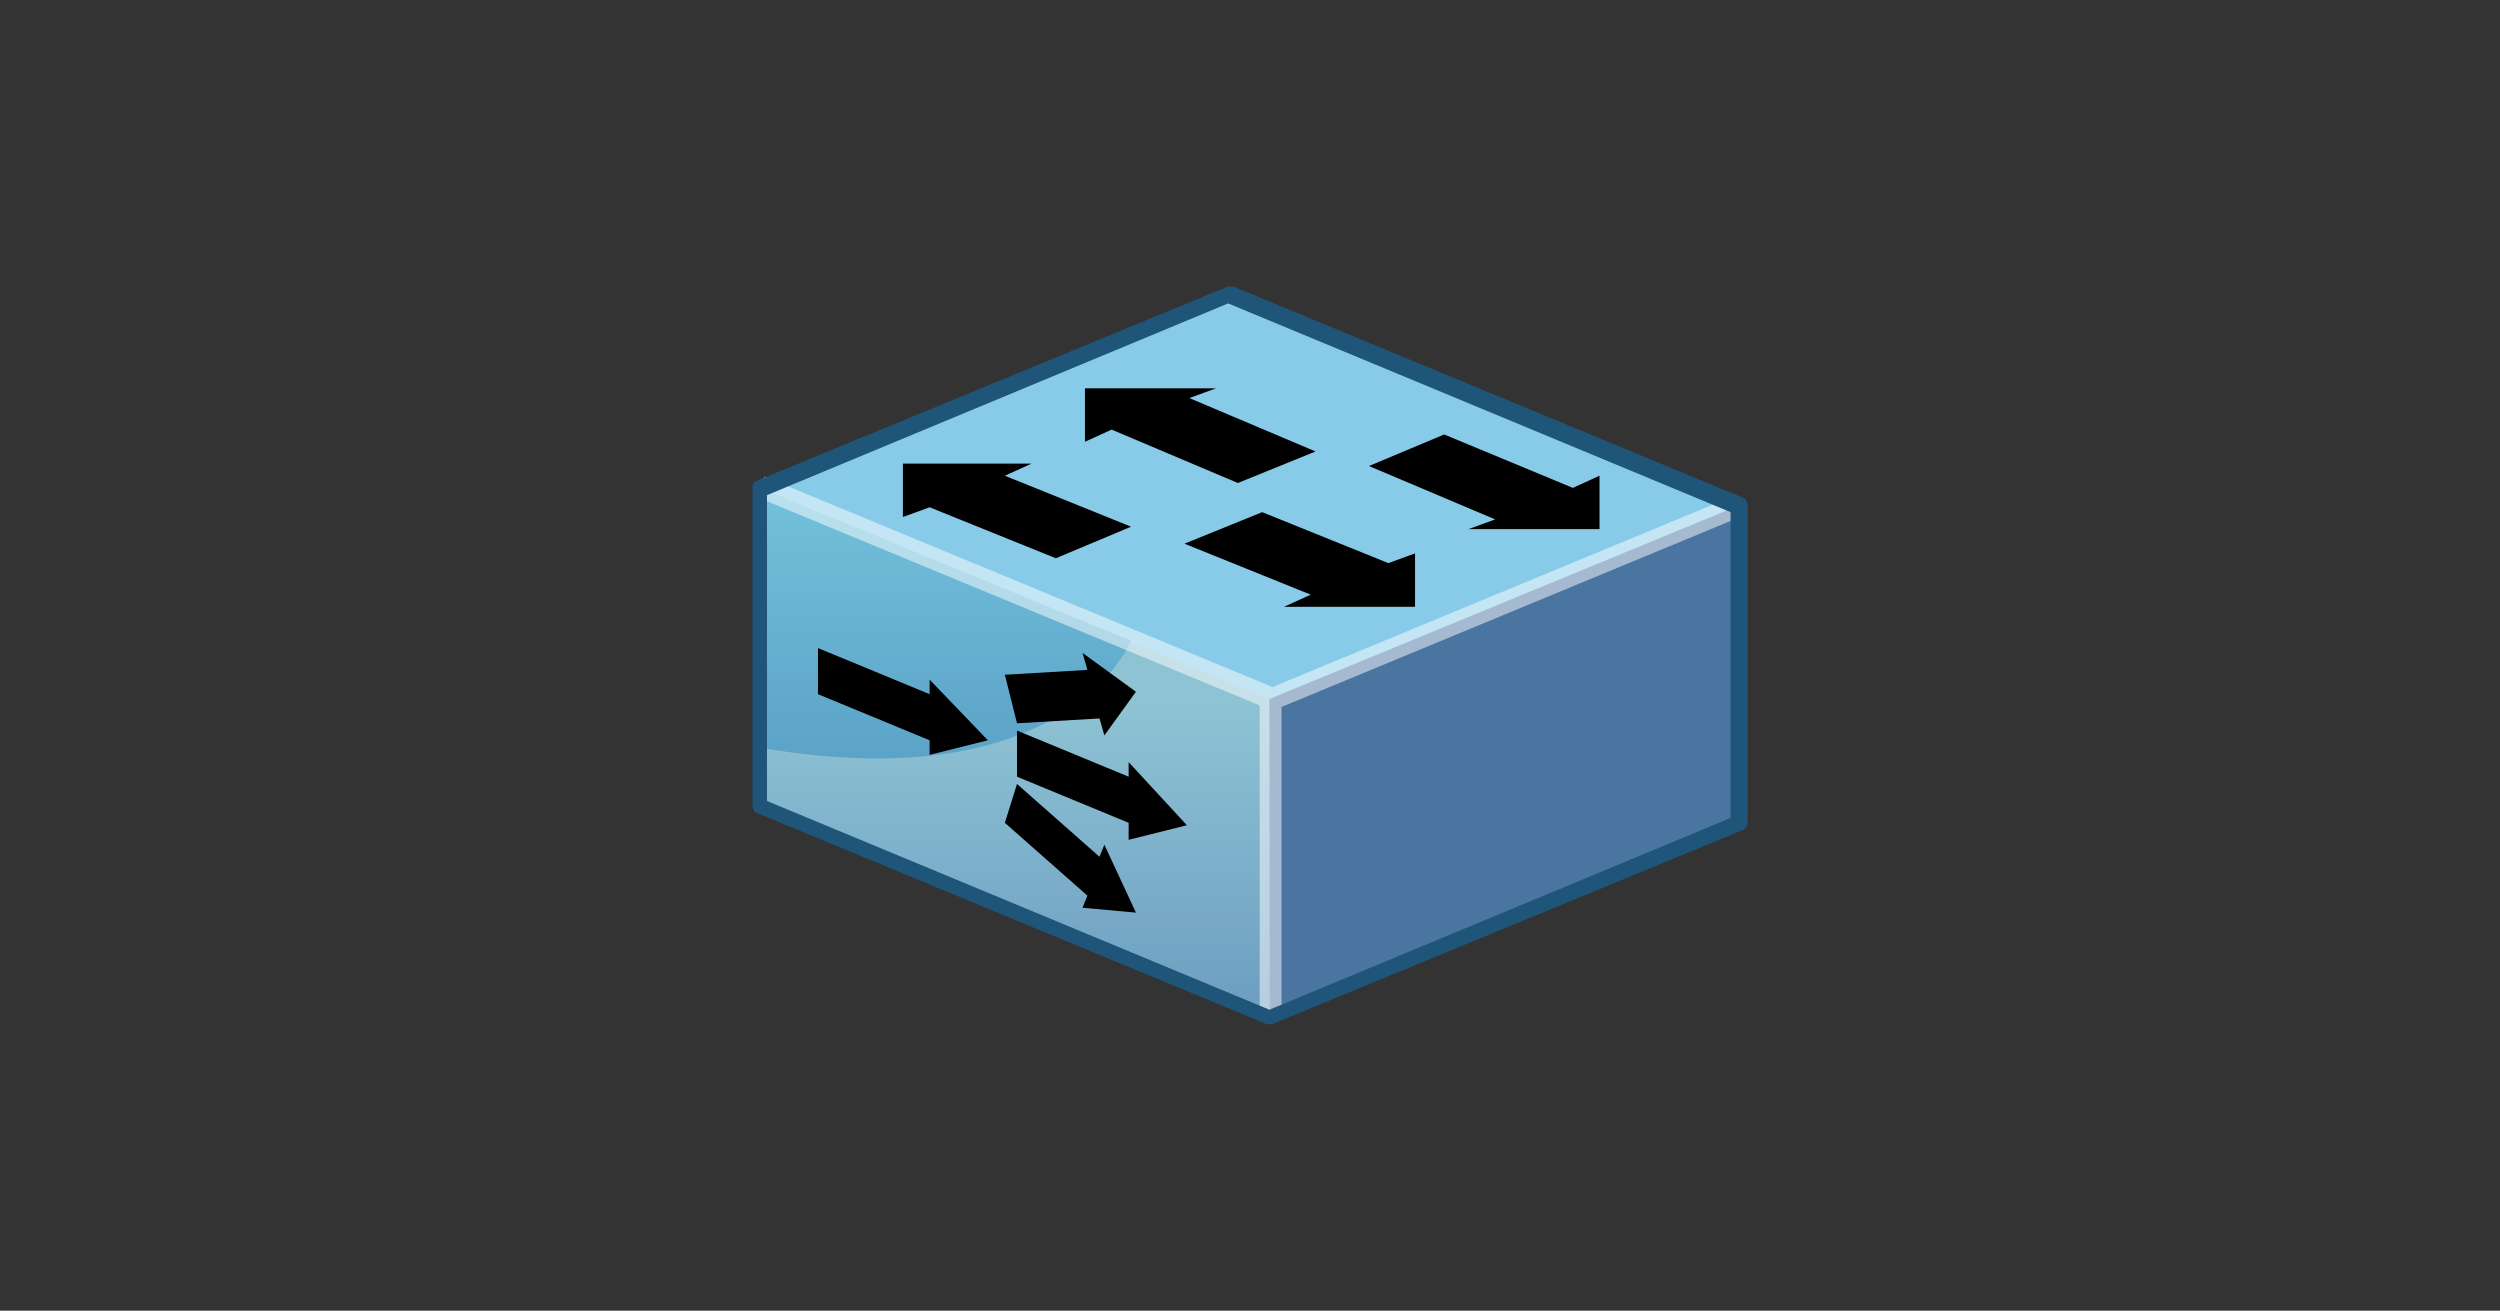 <?xml version="1.0" encoding="UTF-8"?>
<svg id="_레이어_1" data-name="레이어_1" xmlns="http://www.w3.org/2000/svg" version="1.1" xmlns:xlink="http://www.w3.org/1999/xlink" viewBox="0 0 103 54" width="103" height="54">
  <rect x="0" y="0" width="103" height="54" fill="#333333" stroke="none"/>
  <!-- Generator: Adobe Illustrator 29.1.0, SVG Export Plug-In . SVG Version: 2.1.0 Build 142)  -->
  <defs>
    <style>
      .st0 {
        fill: url(#_무제_그라디언트_156);
      }

      .st1 {
        fill: #fff;
      }

      .st2 {
        fill: #4a75a0;
      }

      .st3 {
        fill: #88cbe9;
      }

      .st4 {
        fill: url(#_무제_그라디언트_6);
      }

      .st5 {
        fill: #1e5578;
      }

      .st6 {
        opacity: .5;
      }
    </style>
    <linearGradient id="_무제_그라디언트_6" data-name="무제 그라디언트 6" x1="41.8" y1="28.9" x2="41.8" y2="41" gradientUnits="userSpaceOnUse">
      <stop offset="0" stop-color="#8ec3d4"/>
      <stop offset="1" stop-color="#6fa0c2"/>
    </linearGradient>
    <linearGradient id="_무제_그라디언트_156" data-name="무제 그라디언트 156" x1="39" y1="20.6" x2="39" y2="40.9" gradientUnits="userSpaceOnUse">
      <stop offset="0" stop-color="#72c0da"/>
      <stop offset="1" stop-color="#4788b7"/>
    </linearGradient>
  </defs>
  <g>
    <polygon class="st3" points="31.3 20.1 50.7 12.1 71.7 20.8 71.7 33.9 52.3 41.9 31.3 33.2 31.3 20.1"/>
    <polygon class="st4" points="31.3 20.1 31.3 33.2 52.3 41.9 52.3 28.8 31.3 20.1"/>
    <polygon class="st2" points="71.7 33.9 52.3 41.9 52.3 28.8 71.7 20.8 71.7 33.9"/>
    <path class="st0" d="M31.3,30.9v-10.8l15.3,6.3s-2.6,6.6-15.3,4.4Z"/>
    <g class="st6">
      <rect class="st1" x="51.9" y="28.8" width=".9" height="13.1"/>
      <rect class="st1" x="41.4" y="13.1" width=".9" height="22.7" transform="translate(3.2 53.7) rotate(-67.5)"/>
      <rect class="st1" x="51.5" y="24.4" width="21" height=".9" transform="translate(-4.8 25.6) rotate(-22.5)"/>
    </g>
    <path class="st5" d="M52.3,42.2s0,0-.1,0l-21-8.7c-.1,0-.2-.2-.2-.3v-13.1c0-.1,0-.2.2-.3l19.4-8c0,0,.2,0,.2,0l21,8.7c.1,0,.2.2.2.3v13.1c0,.1,0,.2-.2.3l-19.4,8s0,0-.1,0ZM31.6,33l20.7,8.6,19-7.9v-12.6l-20.7-8.6-19,7.9v12.6Z"/>
  </g>
  <g>
    <g>
      <polygon points="41.9 32.3 45.3 35.3 45.5 34.8 46.8 37.6 44.6 37.4 44.8 36.9 41.4 33.9 41.9 32.3"/>
      <polygon points="41.9 32 46.5 33.9 46.5 34.6 48.9 34 46.5 31.4 46.5 32 41.9 30.1 41.9 32"/>
      <polygon points="33.7 28.6 38.3 30.5 38.3 31.1 40.7 30.5 38.3 28 38.3 28.6 33.7 26.7 33.7 28.6"/>
      <polygon points="41.9 29.8 45.3 29.6 45.5 30.3 46.8 28.5 44.6 26.9 44.8 27.6 41.4 27.8 41.9 29.8"/>
    </g>
    <g>
      <polygon points="48.8 22.4 54 24.5 52.9 25 58.3 25 58.3 22.8 57.2 23.2 52 21.1 48.8 22.4"/>
      <polygon points="54.2 18.6 49 16.4 50.1 16 44.7 16 44.7 18.2 45.8 17.7 51 19.9 54.2 18.6"/>
      <polygon points="56.4 19.2 61.6 21.4 60.5 21.8 65.9 21.8 65.9 19.6 64.8 20.1 59.5 17.9 56.4 19.2"/>
      <polygon points="46.6 21.7 41.4 19.6 42.5 19.1 37.2 19.1 37.2 21.3 38.3 20.9 43.5 23 46.6 21.7"/>
    </g>
  </g>
</svg>